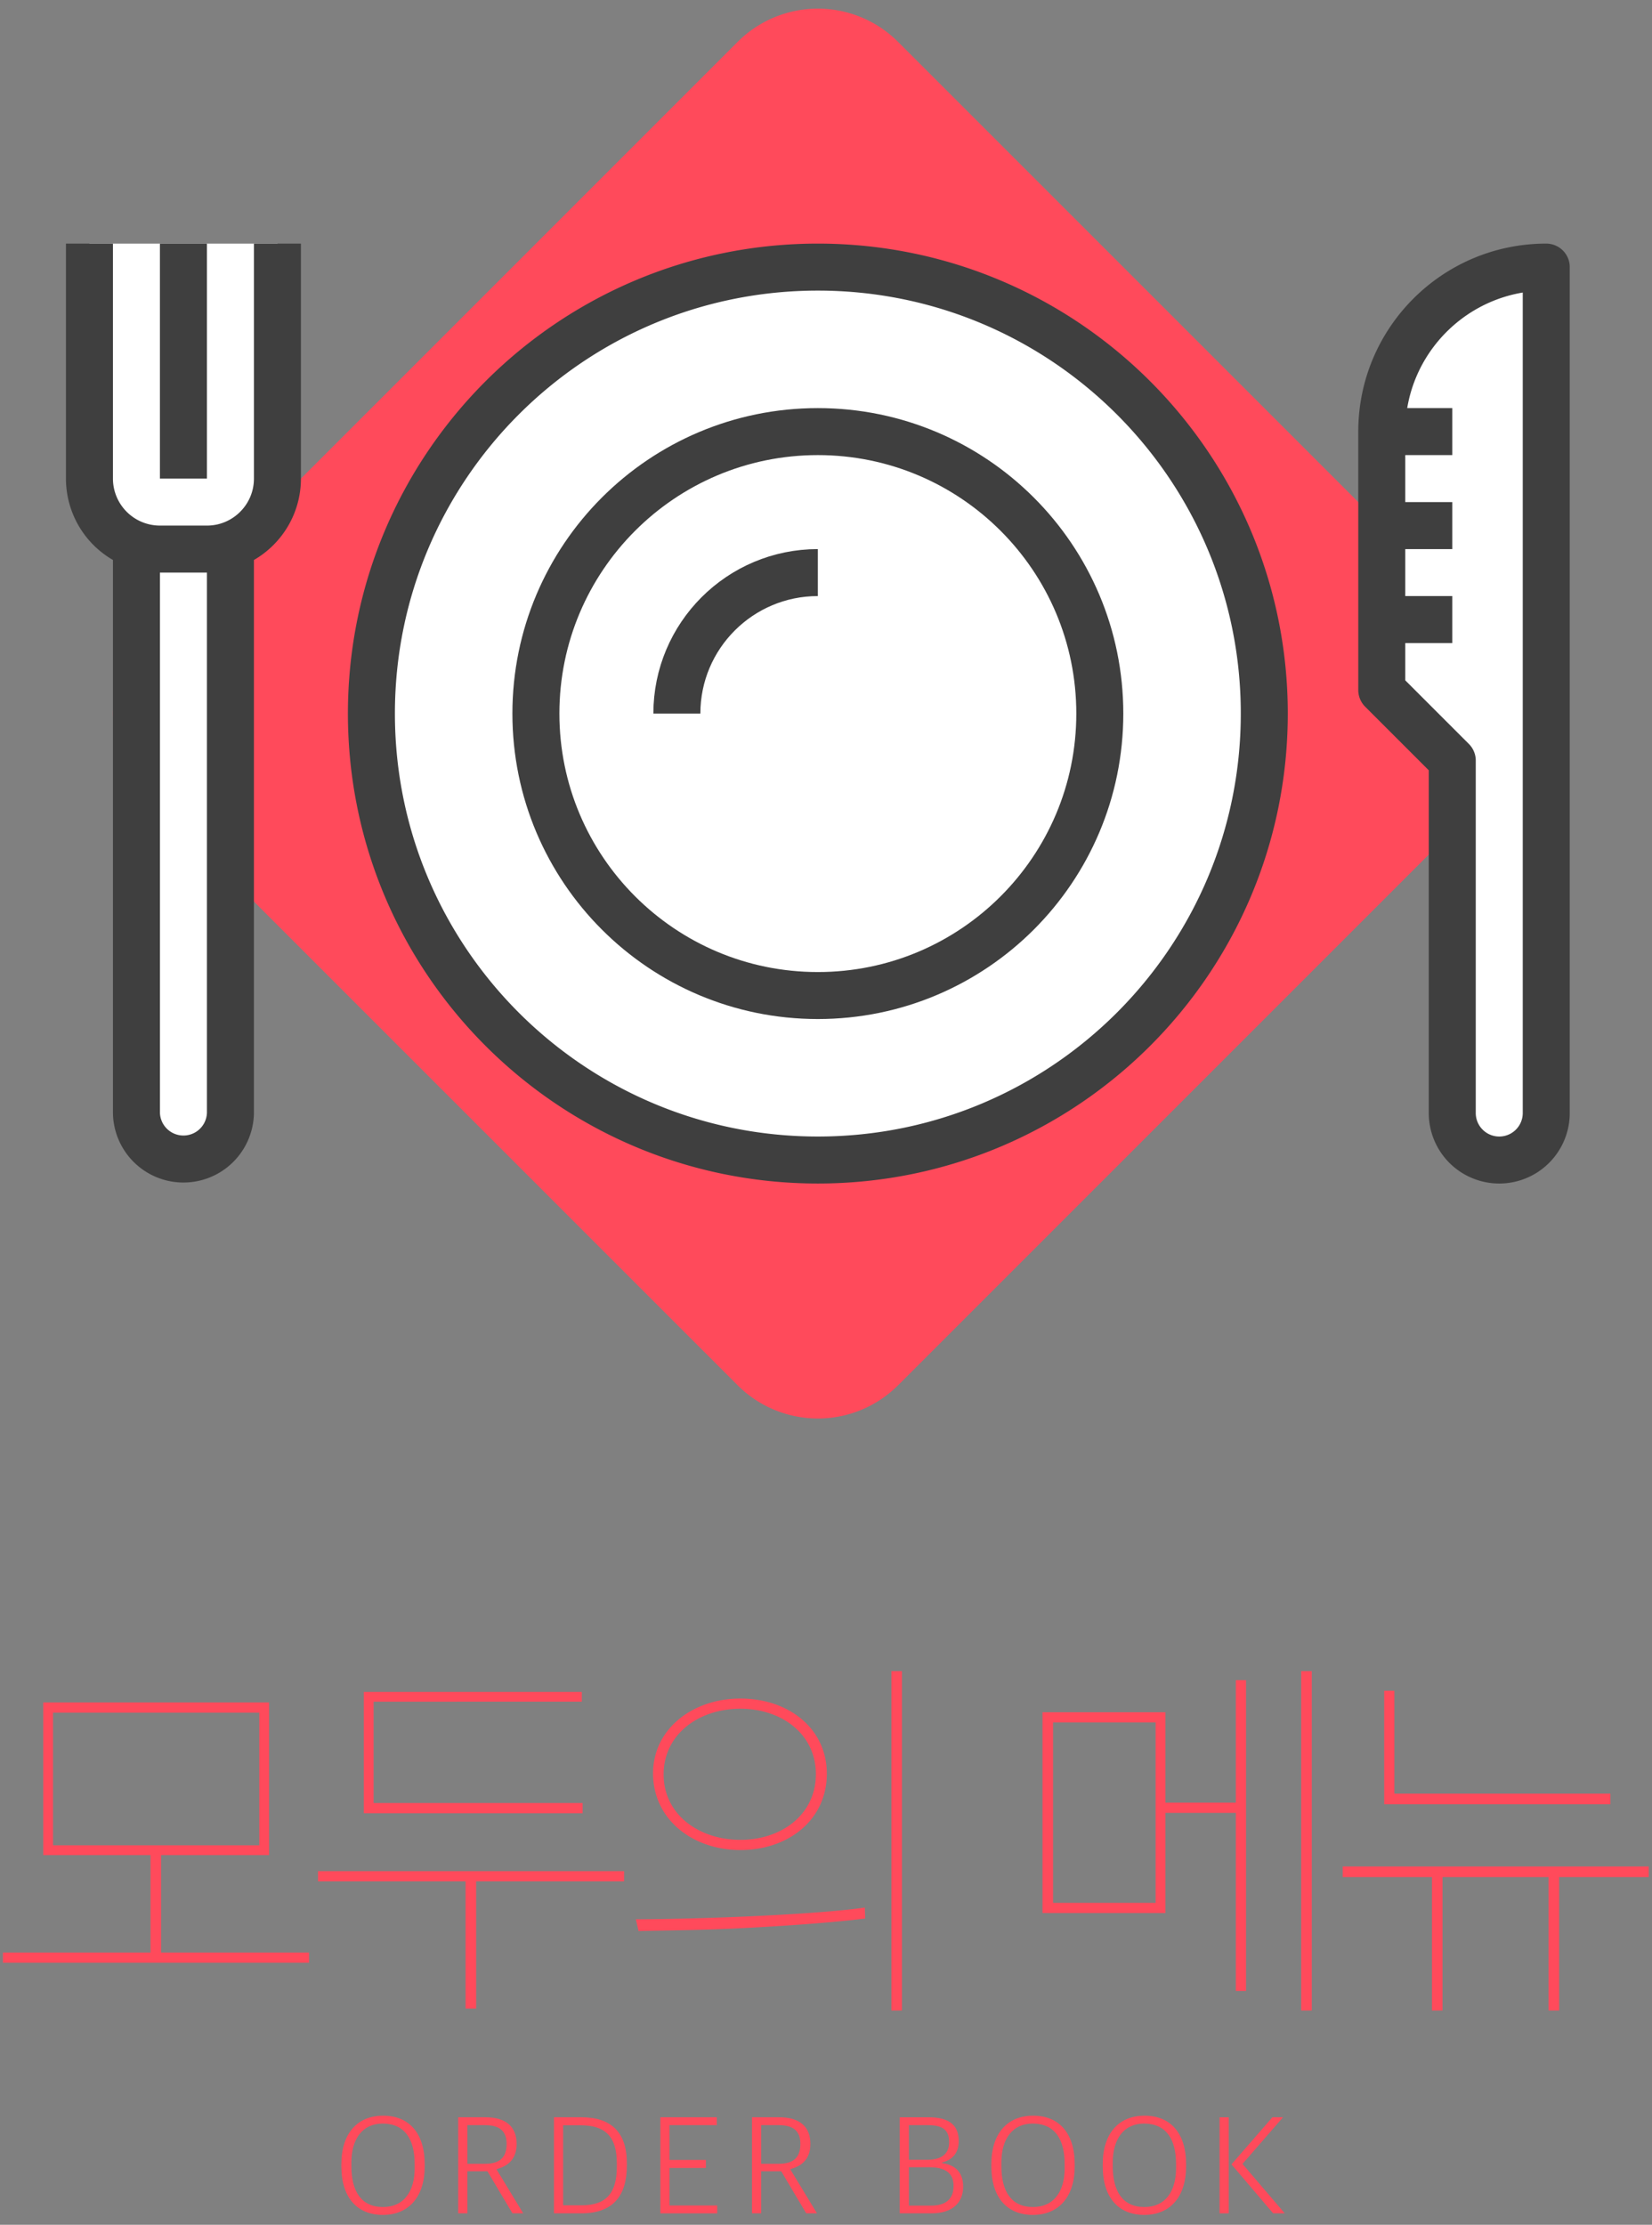 <svg xmlns="http://www.w3.org/2000/svg" width="150" height="202" viewBox="0 0 150 202">
    <rect x="0" y="0" width="150" height="202" fill="#808080" stroke="none"/>
    <g fill="none" fill-rule="evenodd">
        <path fill="#FF4A5B" d="M4.816 167.547h18.729V155.5H4.816v12.047zM.267 178.209v-.924h13.398v-8.849H3.928v-13.86h20.505v13.86h-9.808v8.849h13.432v.924H.267zM33.034 164.633v-11.017h19.794v.89H33.922v9.203h18.977v.924H33.034zm9.239 17.733v-11.549H28.876v-.925h27.79v.925H43.233v11.55h-.96zM80.939 182.544h.959v-30.811h-.959v30.811zm-20.683-21.429c0 3.625 3.199 5.935 6.966 5.935 3.766 0 6.858-2.31 6.858-5.971 0-3.624-3.092-5.934-6.858-5.934-3.767 0-6.966 2.31-6.966 5.97zm14.819-.071c0 4.158-3.447 6.93-7.853 6.93-4.336 0-7.89-2.772-7.925-6.895-.035-4.086 3.589-6.858 7.925-6.858 4.406 0 7.853 2.736 7.853 6.823zm-7.32 14.002c-3.909.213-6.752.213-9.774.284l-.248-1.066c1.777 0 5.864-.071 9.879-.249 4.087-.178 8.494-.462 10.91-.817l.036.995c-2.523.32-6.645.64-10.803.853zM118.148 182.544h.96v-30.811h-.96v30.811zm-22.531-9.773h9.312v-16.383h-9.312v16.383zm-.959.924v-18.231h11.159v8.21h6.397V152.55h.924v28.217h-.924v-16.169h-6.397v9.097H94.658zM125.683 163.816V153.51h.924v9.347h19.617v.959h-20.541zm4.335 18.728v-12.118h-8.102v-.96h27.79v.96h-8.137v12.118h-.96v-12.118h-9.63v12.118h-.96zM74.26 128.793a10.299 10.299 0 0 1-7.284-3.017L13.273 72.075a10.302 10.302 0 0 1 0-14.57L66.976 3.803a10.299 10.299 0 0 1 14.568 0l53.703 53.703a10.302 10.302 0 0 1 0 14.569l-53.703 53.703a10.299 10.299 0 0 1-7.284 3.016"/>
        <path fill="#FFF" d="M25.19 22.12v21.334c0 3.534-2.868 6.4-6.4 6.4h-4.268a6.402 6.402 0 0 1-6.4-6.4V22.12M20.923 49.855v51.204a4.268 4.268 0 0 1-8.534 0V49.855"/>
        <path stroke="#3F3F3F" stroke-linejoin="round" stroke-width="4.267" d="M16.655 22.12v21.334M25.19 22.12v21.334c0 3.534-2.868 6.4-6.4 6.4h-4.268a6.402 6.402 0 0 1-6.4-6.4V22.12M20.923 49.855v51.204a4.268 4.268 0 0 1-8.534 0V49.855"/>
        <path fill="#FFF" d="M114.796 64.79c0 22.386-18.15 40.535-40.536 40.535-22.388 0-40.536-18.149-40.536-40.536S51.872 24.252 74.26 24.252c22.387 0 40.536 18.15 40.536 40.537M125.463 39.187v23.468l6.4 6.401v32.002a4.267 4.267 0 0 0 8.535 0V24.252c-8.248 0-14.935 6.686-14.935 14.935"/>
        <path stroke="#3F3F3F" stroke-linejoin="round" stroke-width="4.267" d="M125.463 39.187c0-8.249 6.687-14.935 14.935-14.935v76.806a4.267 4.267 0 0 1-8.534 0V69.056l-6.401-6.401V39.187M131.864 56.255h-6.4M131.864 47.721h-6.4M131.864 39.187h-6.4M114.796 64.79c0 22.386-18.15 40.535-40.536 40.535-22.388 0-40.536-18.149-40.536-40.536S51.872 24.252 74.26 24.252c22.387 0 40.536 18.15 40.536 40.537z"/>
        <path stroke="#3F3F3F" stroke-linejoin="round" stroke-width="4.267" d="M99.861 64.79c0 14.138-11.463 25.601-25.602 25.601-14.138 0-25.6-11.463-25.6-25.602 0-14.139 11.462-25.602 25.6-25.602 14.14 0 25.602 11.463 25.602 25.602zM61.459 64.79c0-7.07 5.73-12.802 12.8-12.802"/>
        <path fill="#FF4A5B" d="M37.652 196.853v-.351c0-2.262-.884-3.679-2.899-3.692-1.846 0-2.847 1.404-2.847 3.523v.351c0 2.262.884 3.705 2.873 3.705 1.898 0 2.873-1.417 2.873-3.536m-6.656-.156v-.208c0-2.769 1.443-4.394 3.796-4.394 2.327 0 3.77 1.56 3.77 4.407v.208c0 2.743-1.443 4.394-3.796 4.394-2.327 0-3.77-1.56-3.77-4.407M44.035 196.463c1.456 0 1.964-.676 1.964-1.807 0-1.092-.547-1.703-1.977-1.703h-1.586v3.51h1.599zm-2.431-4.226h2.457c1.938 0 2.847.911 2.847 2.42 0 1.234-.61 1.962-1.807 2.287v.052l2.406 3.965h-.976l-2.274-3.822h-1.821v3.822h-.832v-8.724zM52.81 200.233c2.196 0 3.197-1.066 3.197-3.497v-.325c0-2.522-1.143-3.446-3.302-3.446h-1.573v7.268h1.677zm-2.51-7.996h2.47c2.704 0 4.147 1.34 4.147 4.174v.208c0 2.795-1.299 4.342-4.12 4.342H50.3v-8.724zM59.96 192.238h5.122v.715h-4.29v3.16h3.302v.728h-3.302v3.405h4.329v.716H59.96zM70.71 196.463c1.456 0 1.963-.676 1.963-1.807 0-1.092-.546-1.703-1.976-1.703H69.11v3.51h1.599zm-2.431-4.226h2.457c1.937 0 2.847.911 2.847 2.42 0 1.234-.61 1.962-1.807 2.287v.052l2.406 3.965h-.976l-2.274-3.822H69.11v3.822h-.832v-8.724zM84.542 200.26c1.326 0 2.04-.586 2.04-1.795s-.817-1.69-2.195-1.69h-1.86v3.484h2.015zm-.351-4.16c1.144 0 1.99-.417 1.99-1.6 0-1.144-.624-1.547-1.951-1.547h-1.703v3.146h1.664zm-2.496-3.862h2.6c1.964 0 2.757.767 2.757 2.171 0 .988-.494 1.677-1.51 1.937v.052c1.055.143 1.912.728 1.912 2.132 0 1.456-.962 2.431-2.873 2.431h-2.886v-8.723zM96.67 196.853v-.351c0-2.262-.883-3.679-2.898-3.692-1.846 0-2.847 1.404-2.847 3.523v.351c0 2.262.884 3.705 2.873 3.705 1.898 0 2.873-1.417 2.873-3.536m-6.656-.156v-.208c0-2.769 1.443-4.394 3.796-4.394 2.327 0 3.77 1.56 3.77 4.407v.208c0 2.743-1.443 4.394-3.796 4.394-2.327 0-3.77-1.56-3.77-4.407M106.785 196.853v-.351c0-2.262-.884-3.679-2.899-3.692-1.846 0-2.847 1.404-2.847 3.523v.351c0 2.262.884 3.705 2.873 3.705 1.898 0 2.873-1.417 2.873-3.536m-6.656-.156v-.208c0-2.769 1.443-4.394 3.796-4.394 2.327 0 3.77 1.56 3.77 4.407v.208c0 2.743-1.443 4.394-3.796 4.394-2.327 0-3.77-1.56-3.77-4.407M111.816 196.515l3.718-4.277h.962l-3.679 4.238 3.835 4.485H115.6l-3.783-4.446zm-1.079 4.447h.832v-8.724h-.832v8.724z"/>
    </g>
</svg>
